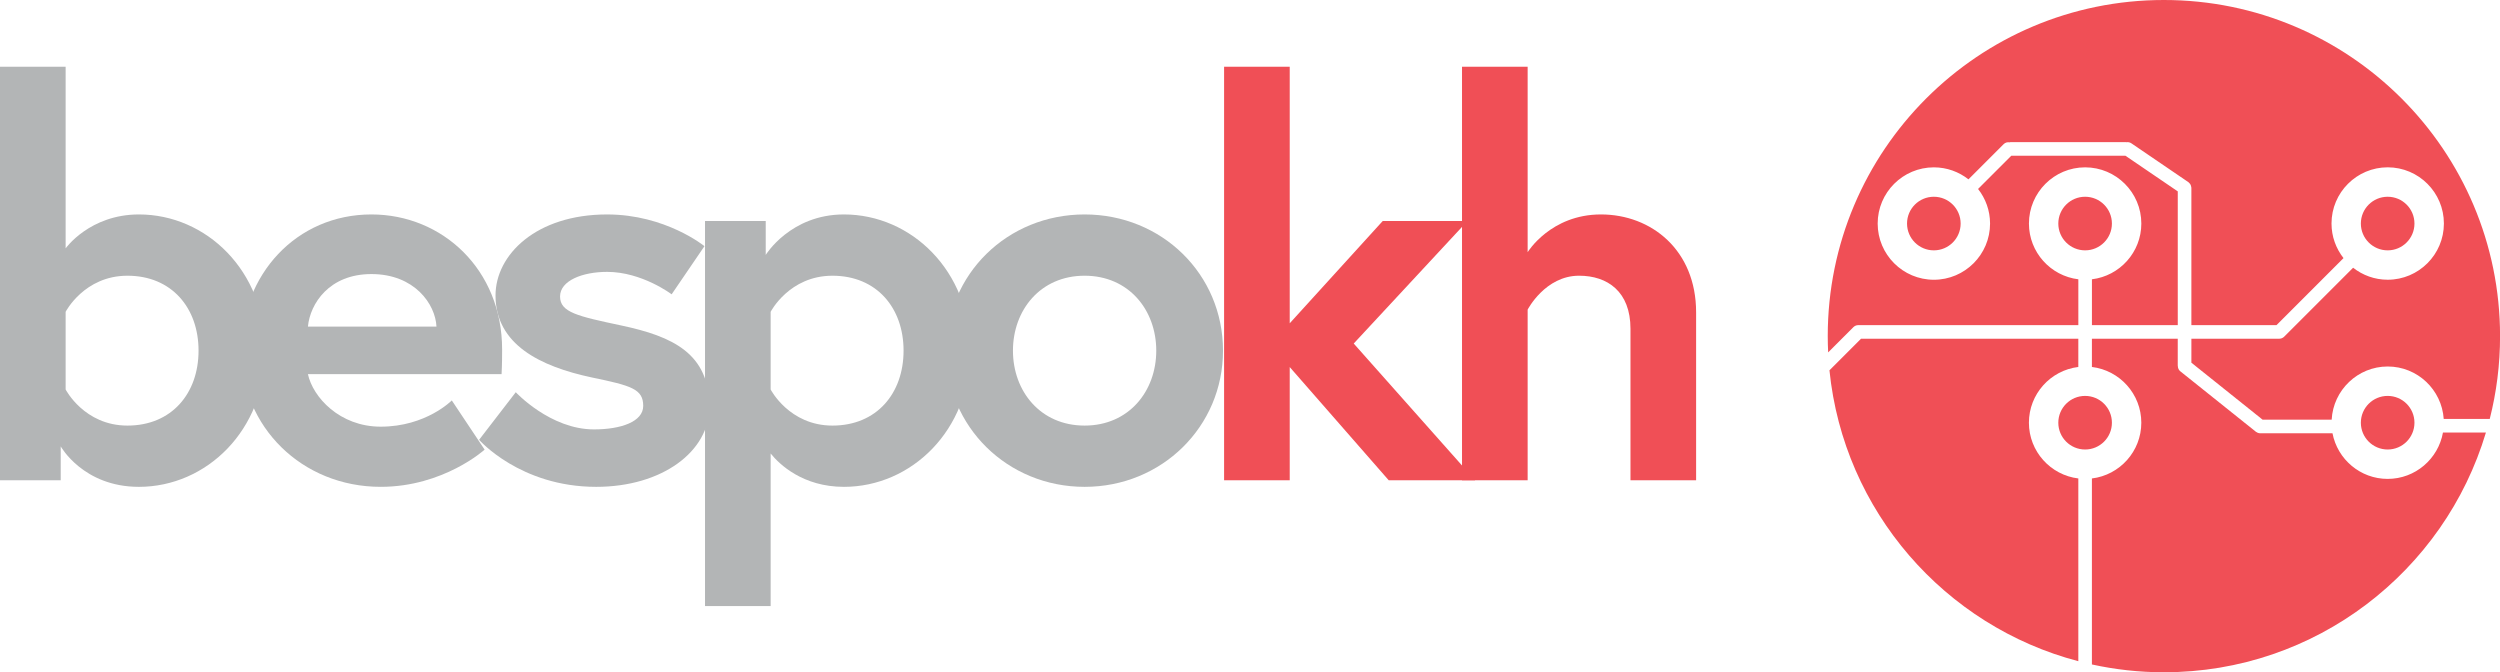 <!-- Generator: Adobe Illustrator 22.0.1, SVG Export Plug-In  -->
<svg version="1.1"
	 xmlns="http://www.w3.org/2000/svg" xmlns:xlink="http://www.w3.org/1999/xlink" xmlns:a="http://ns.adobe.com/AdobeSVGViewerExtensions/3.0/"
	 x="0px" y="0px" width="210.826px" height="56.693px" viewBox="0 0 210.826 56.693"
	 style="enable-background:new 0 0 210.826 56.693;" xml:space="preserve">
<style type="text/css">
	.st0{fill:#F04F56;}
	.st1{fill:#B3B5B6;}
</style>
<defs>
</defs>
<g>
	<g>
		<g id="LWPOLYLINE_11_">
			<g>
				<line class="st0" x1="201.46" y1="18.744" x2="201.352" y2="18.852"/>
				<path class="st0" d="M201.352,19.425c-0.147,0-0.293-0.056-0.405-0.168c-0.224-0.223-0.224-0.586,0-0.81l0.108-0.108
					c0.224-0.225,0.586-0.225,0.81,0c0.224,0.223,0.224,0.586,0,0.81l-0.108,0.108C201.646,19.369,201.499,19.425,201.352,19.425z"
					/>
			</g>
		</g>
		<g id="LWPOLYLINE_10_">
			<g>
				<path class="st0" d="M201.172,18.671c-0.1,0.1-0.1,0.261,0,0.361s0.261,0.1,0.361,0"/>
				<path class="st0" d="M201.352,19.393c-0.169-0.006-0.281-0.056-0.383-0.159c-0.211-0.211-0.211-0.554,0-0.765
					c0.112-0.112,0.293-0.112,0.405,0c0.084,0.085,0.105,0.208,0.063,0.312c0.102-0.061,0.227-0.045,0.32,0.048
					c0.112,0.112,0.089,0.293-0.023,0.406C201.633,19.336,201.497,19.393,201.352,19.393z"/>
			</g>
		</g>
		<g id="LWPOLYLINE_9_">
			<g>
				<path class="st0" d="M201.641,18.924c0.1-0.1,0.1-0.261,0-0.361c-0.1-0.1-0.261-0.1-0.361,0"/>
				<path class="st0" d="M201.641,19.21c-0.073,0-0.147-0.028-0.203-0.084c-0.096-0.097-0.109-0.244-0.04-0.355
					c-0.108,0.085-0.246,0.085-0.347-0.016c-0.112-0.112-0.085-0.282,0.027-0.394c0.211-0.211,0.555-0.21,0.766,0
					c0.103,0.102,0.159,0.239,0.159,0.384c0,0.145-0.057,0.281-0.159,0.382C201.787,19.182,201.714,19.21,201.641,19.21z"/>
			</g>
		</g>
		<g id="LWPOLYLINE_8_">
			<g>
				<path class="st0" d="M201.28,18.563c-0.1,0.1-0.1,0.261,0,0.361s0.261,0.1,0.361,0"/>
				<path class="st0" d="M201.46,19.285c-0.139,0-0.278-0.053-0.383-0.158c-0.102-0.101-0.159-0.237-0.159-0.382
					c0-0.146,0.056-0.282,0.159-0.384c0.112-0.112,0.293-0.112,0.405,0c0.097,0.097,0.11,0.245,0.04,0.356
					c0.108-0.085,0.247-0.086,0.348,0.016c0.112,0.112,0.085,0.282-0.027,0.394C201.738,19.232,201.599,19.285,201.46,19.285z"/>
			</g>
		</g>
		<g id="LWPOLYLINE_7_">
			<g>
				<path class="st0" d="M201.641,18.924c0.1-0.1,0.1-0.261,0-0.361c-0.1-0.1-0.261-0.1-0.361,0"/>
				<path class="st0" d="M201.641,19.21c-0.073,0-0.147-0.028-0.203-0.084c-0.096-0.097-0.109-0.244-0.04-0.355
					c-0.108,0.085-0.246,0.085-0.347-0.016c-0.112-0.112-0.085-0.282,0.027-0.394c0.211-0.211,0.555-0.21,0.766,0
					c0.103,0.102,0.159,0.239,0.159,0.384c0,0.145-0.057,0.281-0.159,0.382C201.787,19.182,201.714,19.21,201.641,19.21z"/>
			</g>
		</g>
		<g id="LWPOLYLINE_6_">
			<g>
				<path class="st0" d="M175.583,35.647c0,0.141,0.114,0.255,0.255,0.255s0.255-0.114,0.255-0.255"/>
				<path class="st0" d="M175.838,36.188c-0.299,0-0.542-0.242-0.542-0.541c0-0.158,0.128-0.286,0.287-0.286
					c0.119,0,0.222,0.073,0.265,0.177c0.03-0.116,0.13-0.193,0.261-0.193c0.158,0,0.271,0.144,0.271,0.302
					C176.38,35.946,176.137,36.188,175.838,36.188z M175.87,35.647h0.007H175.87z"/>
			</g>
		</g>
		<g id="LWPOLYLINE_5_">
			<g>
				<path class="st0" d="M176.093,18.852c0-0.141-0.114-0.255-0.255-0.255s-0.255,0.114-0.255,0.255"/>
				<path class="st0" d="M175.568,19.154c-0.158,0-0.271-0.144-0.271-0.302c0-0.299,0.243-0.541,0.542-0.541
					c0.299,0,0.542,0.242,0.542,0.541c0,0.158-0.128,0.286-0.287,0.286c-0.119,0-0.222-0.073-0.265-0.177
					C175.798,19.077,175.698,19.154,175.568,19.154z"/>
			</g>
		</g>
		<g id="LWPOLYLINE_4_">
			<g>
				<path class="st0" d="M176.093,35.647c0-0.141-0.114-0.255-0.255-0.255s-0.255,0.114-0.255,0.255"/>
				<path class="st0" d="M175.568,35.949c-0.158,0-0.271-0.144-0.271-0.302c0-0.299,0.243-0.541,0.542-0.541
					c0.299,0,0.542,0.242,0.542,0.541c0,0.158-0.128,0.286-0.287,0.286c-0.119,0-0.222-0.073-0.265-0.177
					C175.798,35.872,175.698,35.949,175.568,35.949z"/>
			</g>
		</g>
		<g id="LWPOLYLINE_3_">
			<g>
				<path class="st0" d="M201.097,35.647c0,0.141,0.114,0.255,0.255,0.255s0.255-0.114,0.255-0.255"/>
				<path class="st0" d="M201.352,36.188c-0.299,0-0.542-0.242-0.542-0.541c0-0.158,0.128-0.286,0.287-0.286
					c0.119,0,0.222,0.073,0.265,0.177c0.03-0.116,0.13-0.193,0.261-0.193c0.158,0,0.271,0.144,0.271,0.302
					C201.894,35.946,201.651,36.188,201.352,36.188z M201.384,35.647h0.007H201.384z"/>
			</g>
		</g>
		<g id="LWPOLYLINE_2_">
			<g>
				<path class="st0" d="M162.901,18.671c-0.1,0.1-0.1,0.261,0,0.361s0.261,0.1,0.361,0"/>
				<path class="st0" d="M163.081,19.393c-0.139,0-0.278-0.053-0.383-0.158c-0.211-0.211-0.211-0.555,0-0.765
					c0.111-0.113,0.293-0.113,0.405-0.001c0.085,0.084,0.106,0.209,0.063,0.313c0.104-0.06,0.229-0.046,0.321,0.048
					c0.112,0.112,0.089,0.293-0.023,0.405C163.359,19.34,163.22,19.393,163.081,19.393z"/>
			</g>
		</g>
		<g id="LWPOLYLINE_1_">
			<g>
				<path class="st0" d="M201.607,35.647c0-0.141-0.114-0.255-0.255-0.255s-0.255,0.114-0.255,0.255"/>
				<path class="st0" d="M201.082,35.949c-0.158,0-0.271-0.144-0.271-0.302c0-0.299,0.243-0.541,0.542-0.541
					s0.542,0.242,0.542,0.541c0,0.158-0.128,0.286-0.287,0.286c-0.119,0-0.222-0.073-0.265-0.177
					C201.312,35.872,201.212,35.949,201.082,35.949z"/>
			</g>
		</g>
		<g id="CIRCLE_5_">
			<path class="st0" d="M173.578,18.852c0-1.248,1.012-2.26,2.26-2.26c1.248,0,2.26,1.012,2.26,2.26c0,1.248-1.012,2.26-2.26,2.26
				C174.59,21.112,173.578,20.1,173.578,18.852L173.578,18.852z"/>
		</g>
		<g id="CIRCLE_4_">
			<path class="st0" d="M160.821,18.852c0-1.248,1.012-2.26,2.26-2.26c1.248,0,2.26,1.012,2.26,2.26c0,1.248-1.012,2.26-2.26,2.26
				C161.833,21.112,160.821,20.1,160.821,18.852L160.821,18.852z"/>
		</g>
		<g id="CIRCLE_3_">
			<path class="st0" d="M199.092,18.852c0-1.248,1.012-2.26,2.26-2.26c1.248,0,2.26,1.012,2.26,2.26c0,1.248-1.012,2.26-2.26,2.26
				C200.104,21.112,199.092,20.1,199.092,18.852L199.092,18.852z"/>
		</g>
		<g id="CIRCLE_2_">
			<path class="st0" d="M173.578,35.647c0-1.248,1.012-2.26,2.26-2.26c1.248,0,2.26,1.012,2.26,2.26c0,1.248-1.012,2.26-2.26,2.26
				C174.59,37.907,173.578,36.895,173.578,35.647L173.578,35.647z"/>
		</g>
		<g id="CIRCLE_1_">
			<path class="st0" d="M199.092,35.647c0-1.248,1.012-2.26,2.26-2.26c1.248,0,2.26,1.012,2.26,2.26c0,1.248-1.012,2.26-2.26,2.26
				C200.104,37.907,199.092,36.895,199.092,35.647L199.092,35.647z"/>
		</g>
		<g>
			<path class="st0" d="M171.099,35.647c0-2.419,1.822-4.416,4.166-4.701v-2.38H156.94l-2.661,2.662
				c1.198,11.873,9.726,21.576,20.987,24.532V40.348C172.922,40.064,171.099,38.066,171.099,35.647z"/>
			<path class="st0" d="M201.352,40.386c-2.308,0-4.233-1.659-4.652-3.847h-6.098c0,0,0,0,0,0s0,0,0,0
				c-0.07,0-0.138-0.016-0.205-0.041c-0.025-0.01-0.046-0.025-0.069-0.038c-0.028-0.015-0.058-0.025-0.084-0.046l-6.379-5.103
				c-0.138-0.111-0.204-0.272-0.207-0.437c-0.001-0.014-0.008-0.025-0.008-0.039v-2.269h-7.239v2.38
				c2.343,0.284,4.166,2.282,4.166,4.701c0,2.419-1.822,4.417-4.166,4.701v15.686c1.956,0.427,3.985,0.659,6.069,0.659
				c12.829,0,23.663-8.525,27.158-20.218h-3.623C205.621,38.694,203.683,40.386,201.352,40.386z"/>
			<path class="st0" d="M182.48,0c-15.655,0-28.346,12.691-28.346,28.346c0,0.46,0.013,0.916,0.035,1.371l2.129-2.129
				c0.053-0.053,0.116-0.095,0.187-0.125c0.071-0.029,0.146-0.045,0.221-0.044h18.561v-3.866c-2.343-0.284-4.166-2.282-4.166-4.701
				c0-2.614,2.126-4.74,4.739-4.74c2.613,0,4.739,2.126,4.739,4.74c0,2.419-1.822,4.417-4.166,4.701v3.866h7.239V16.139
				l-4.415-3.007h-9.623l-2.803,2.803c0.631,0.805,1.012,1.817,1.012,2.917c0,2.614-2.126,4.74-4.739,4.74
				c-2.613,0-4.739-2.126-4.739-4.74s2.126-4.74,4.739-4.74c1.101,0,2.112,0.38,2.917,1.012l2.971-2.971
				c0.135-0.135,0.318-0.179,0.493-0.151c0.028-0.004,0.054-0.017,0.083-0.017h9.722c0.018,0,0.033,0.009,0.051,0.01
				c0.14-0.023,0.289,0.003,0.416,0.089l4.812,3.278c0.015,0.01,0.022,0.025,0.036,0.036c0.031,0.026,0.058,0.053,0.083,0.085
				c0.022,0.028,0.042,0.056,0.059,0.087c0.017,0.032,0.029,0.065,0.04,0.101c0.011,0.038,0.019,0.074,0.023,0.113
				c0.002,0.018,0.01,0.033,0.01,0.051v11.583h7.178l5.651-5.651c-0.631-0.805-1.012-1.817-1.012-2.917
				c0-2.614,2.126-4.74,4.739-4.74c2.613,0,4.739,2.126,4.739,4.74s-2.126,4.74-4.739,4.74c-1.101,0-2.112-0.38-2.917-1.012
				l-5.817,5.817c-0.053,0.053-0.117,0.096-0.187,0.125c-0.07,0.029-0.144,0.044-0.219,0.044h-7.415v2.023l6.006,4.805h5.824
				c0.133-2.495,2.198-4.485,4.726-4.485c2.506,0,4.558,1.956,4.723,4.421h3.882c0.566-2.234,0.869-4.572,0.869-6.982
				C210.826,12.691,198.135,0,182.48,0z"/>
		</g>
	</g>
	<path class="st1" d="M0,5.63h5.535v15.314c0,0,2.03-2.86,6.181-2.86c5.673,0,10.655,4.751,10.655,11.486
		S17.39,41.056,11.716,41.056c-4.705,0-6.596-3.414-6.596-3.414v2.86H0V5.63z M5.535,32.845c0,0,1.568,3.045,5.212,3.045
		c3.736,0,5.997-2.722,5.997-6.32c0-3.598-2.26-6.319-5.997-6.319c-3.644,0-5.212,3.044-5.212,3.044V32.845z"/>
	<path class="st1" d="M42.344,29.477c0,0.415,0,1.246-0.046,2.076H25.968c0.416,1.937,2.675,4.428,6.135,4.428
		c3.829,0,5.997-2.214,5.997-2.214l2.768,4.151c0,0-3.459,3.137-8.764,3.137c-6.643,0-11.763-5.074-11.763-11.486
		S25,18.084,31.319,18.084C37.316,18.084,42.344,22.743,42.344,29.477z M36.808,27.54c-0.092-1.891-1.845-4.428-5.489-4.428
		c-3.552,0-5.167,2.491-5.351,4.428H36.808z"/>
	<path class="st1" d="M43.495,33.076c0,0,2.906,3.136,6.597,3.136c2.26,0,4.151-0.646,4.151-1.983c0-1.43-1.015-1.707-4.336-2.398
		c-4.336-0.923-8.119-2.768-8.119-6.919c0-3.414,3.414-6.827,9.41-6.827c4.936,0,8.21,2.675,8.21,2.675l-2.768,4.06
		c0,0-2.491-1.892-5.443-1.892c-2.076,0-3.967,0.738-3.967,2.076c0,1.338,1.476,1.661,5.167,2.445
		c4.336,0.923,7.426,2.353,7.426,6.874c0,3.736-3.967,6.734-9.548,6.734c-6.412,0-9.871-3.967-9.871-3.967L43.495,33.076z"/>
	<path class="st1" d="M64.574,18.638v2.86c0,0,2.076-3.414,6.596-3.414c5.674,0,10.655,4.751,10.655,11.486
		S76.844,41.056,71.17,41.056c-3.459,0-5.443-1.892-6.181-2.813v12.869h-5.535V18.638H64.574z M64.989,32.845
		c0,0,1.568,3.045,5.212,3.045c3.736,0,5.997-2.722,5.997-6.32c0-3.598-2.26-6.319-5.997-6.319c-3.644,0-5.212,3.044-5.212,3.044
		V32.845z"/>
	<path class="st1" d="M103.136,29.57c0,6.412-5.166,11.486-11.67,11.486s-11.67-5.074-11.67-11.486
		c0-6.458,5.167-11.486,11.67-11.486S103.136,23.112,103.136,29.57z M97.508,29.57c0-3.414-2.306-6.319-6.042-6.319
		s-6.043,2.906-6.043,6.319s2.307,6.32,6.043,6.32S97.508,32.983,97.508,29.57z"/>
	<path class="st0" d="M108.763,27.263l7.842-8.625h7.149L114.16,28.97l10.24,11.532h-7.288l-8.349-9.548v9.548h-5.535V5.63h5.535
		V27.263z"/>
	<path class="st0" d="M143.034,26.341v14.161h-5.535V27.725c0-3.137-1.938-4.474-4.336-4.474c-2.86,0-4.336,2.86-4.336,2.86v14.392
		h-5.535V5.63h5.535v15.637c0,0,1.938-3.183,6.181-3.183S143.034,21.082,143.034,26.341z"/>
</g>
</svg>
